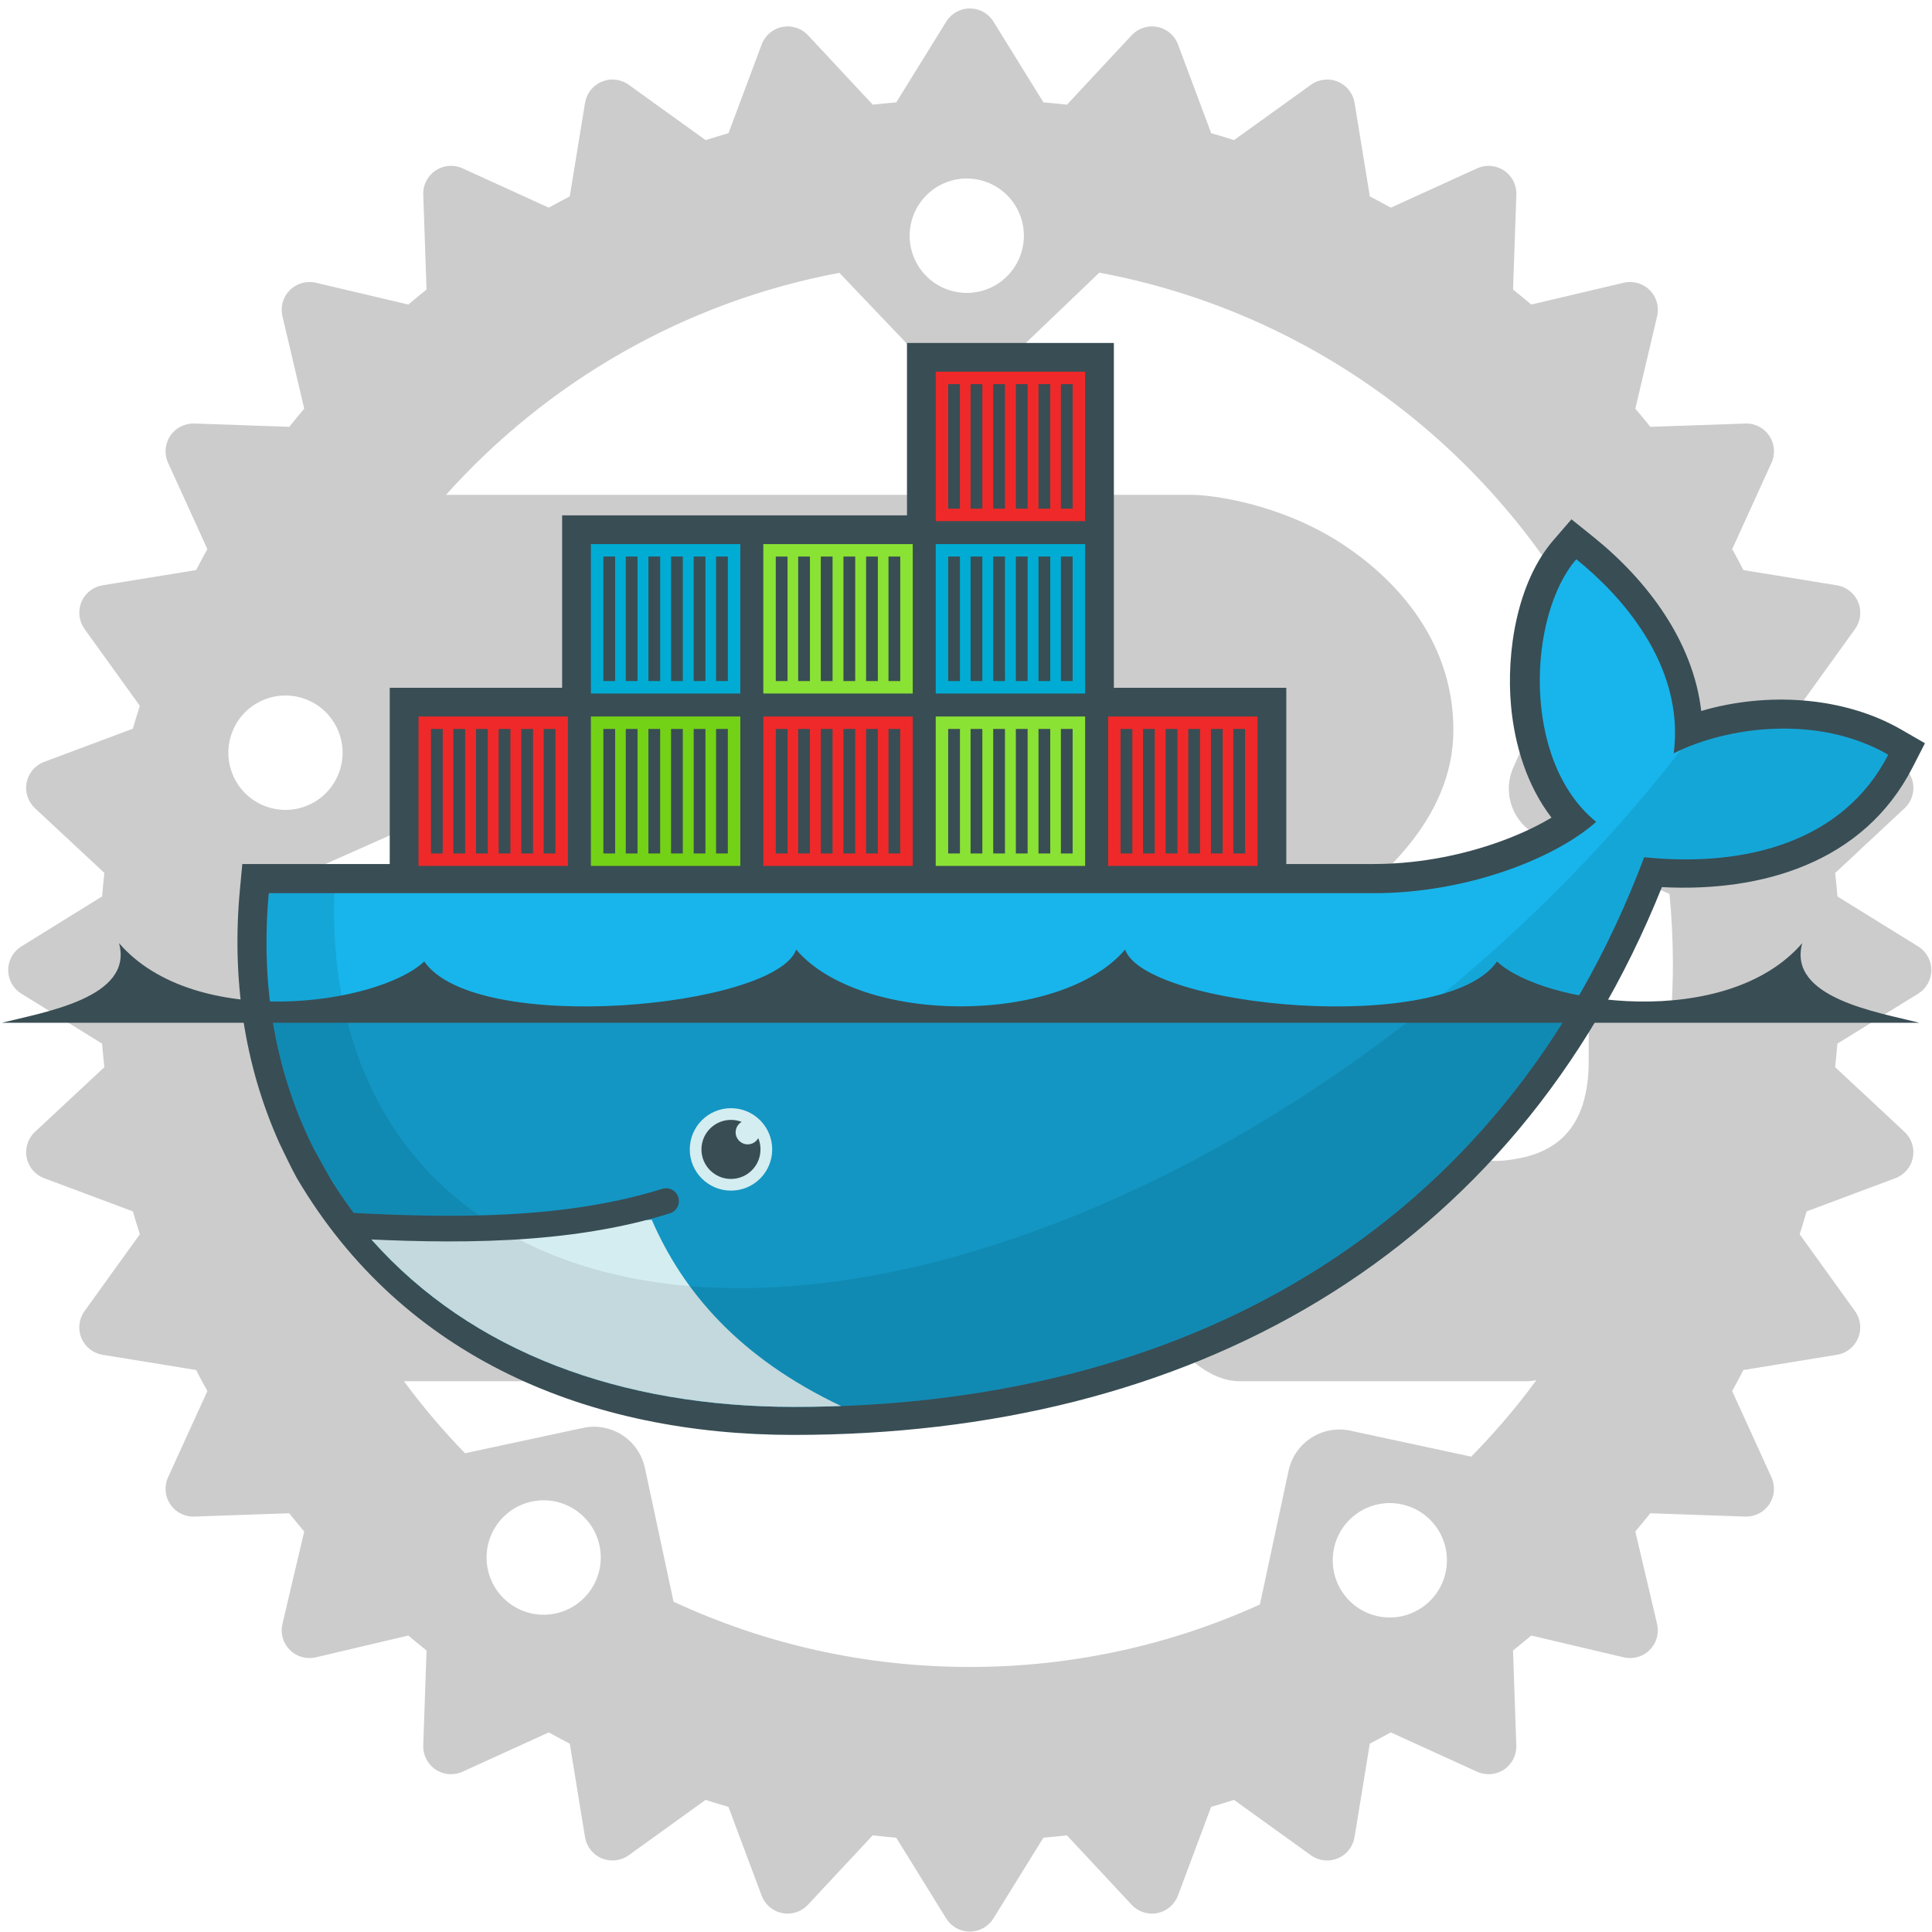 <?xml version="1.0" encoding="UTF-8" standalone="no"?>
<svg
   xmlns:dc="http://purl.org/dc/elements/1.1/"
   xmlns:cc="http://creativecommons.org/ns#"
   xmlns:rdf="http://www.w3.org/1999/02/22-rdf-syntax-ns#"
   xmlns:svg="http://www.w3.org/2000/svg"
   xmlns="http://www.w3.org/2000/svg"
   xmlns:sodipodi="http://sodipodi.sourceforge.net/DTD/sodipodi-0.dtd"
   xmlns:inkscape="http://www.inkscape.org/namespaces/inkscape"
   inkscape:export-ydpi="240"
   inkscape:export-xdpi="240"
   inkscape:export-filename="/home/smueller/src/Docker/rust-crosspile/resources/Docker_Rust.png"
   inkscape:version="1.0 (4035a4fb49, 2020-05-01)"
   sodipodi:docname="Docker_Rust.svg"
   version="1.1"
   id="Layer_1"
   x="0px"
   y="0px"
   width="144px"
   height="144px"
   viewBox="19 19 106 106"
   style="enable-background:new 0 0 144 144;"
   xml:space="preserve"><defs
     id="defs937"><clipPath
       id="clipPath8"><path
         d="M 76,2 V 48 H 54 V 71 H 35.581 c -0.078,0.666 -0.141,1.333 -0.206,2 -1.151,12.531 1.036,24.088 6.062,33.969 L 43.125,110 c 1.011,1.817 2.191,3.523 3.438,5.188 1.245,1.662 1.686,2.583 2.469,3.688 C 62.32,133.811 82.129,141 105,141 155.648,141 198.633,118.562 217.656,68.156 231.153,69.541 244.1,66.08 250,54.562 240.601,49.139 228.522,50.877 221.562,54.375 L 240,2 168,48 H 145 V 2 Z"
         id="path10" /></clipPath><clipPath
       id="clipPath1564"><path
         d="M 76,2 V 48 H 54 V 71 H 35.581 c -0.078,0.666 -0.141,1.333 -0.206,2 -1.151,12.531 1.036,24.088 6.062,33.969 L 43.125,110 c 1.011,1.817 2.191,3.523 3.438,5.188 1.245,1.662 1.686,2.583 2.469,3.688 C 62.32,133.811 82.129,141 105,141 155.648,141 198.633,118.562 217.656,68.156 231.153,69.541 244.1,66.08 250,54.562 240.601,49.139 228.522,50.877 221.562,54.375 L 240,2 168,48 H 145 V 2 Z"
         id="path1562" /></clipPath><clipPath
       id="clipPath1568"><path
         d="M 76,2 V 48 H 54 V 71 H 35.581 c -0.078,0.666 -0.141,1.333 -0.206,2 -1.151,12.531 1.036,24.088 6.062,33.969 L 43.125,110 c 1.011,1.817 2.191,3.523 3.438,5.188 1.245,1.662 1.686,2.583 2.469,3.688 C 62.32,133.811 82.129,141 105,141 155.648,141 198.633,118.562 217.656,68.156 231.153,69.541 244.1,66.08 250,54.562 240.601,49.139 228.522,50.877 221.562,54.375 L 240,2 168,48 H 145 V 2 Z"
         id="path1566" /></clipPath><clipPath
       id="clipPath1572"><path
         d="M 76,2 V 48 H 54 V 71 H 35.581 c -0.078,0.666 -0.141,1.333 -0.206,2 -1.151,12.531 1.036,24.088 6.062,33.969 L 43.125,110 c 1.011,1.817 2.191,3.523 3.438,5.188 1.245,1.662 1.686,2.583 2.469,3.688 C 62.32,133.811 82.129,141 105,141 155.648,141 198.633,118.562 217.656,68.156 231.153,69.541 244.1,66.08 250,54.562 240.601,49.139 228.522,50.877 221.562,54.375 L 240,2 168,48 H 145 V 2 Z"
         id="path1570" /></clipPath><clipPath
       id="clipPath1576"><path
         d="M 76,2 V 48 H 54 V 71 H 35.581 c -0.078,0.666 -0.141,1.333 -0.206,2 -1.151,12.531 1.036,24.088 6.062,33.969 L 43.125,110 c 1.011,1.817 2.191,3.523 3.438,5.188 1.245,1.662 1.686,2.583 2.469,3.688 C 62.32,133.811 82.129,141 105,141 155.648,141 198.633,118.562 217.656,68.156 231.153,69.541 244.1,66.08 250,54.562 240.601,49.139 228.522,50.877 221.562,54.375 L 240,2 168,48 H 145 V 2 Z"
         id="path1574" /></clipPath><clipPath
       id="clipPath8-7"><path
         id="path10-5"
         d="M 76,2 V 48 H 54 V 71 H 35.581 c -0.078,0.666 -0.141,1.333 -0.206,2 -1.151,12.531 1.036,24.088 6.062,33.969 L 43.125,110 c 1.011,1.817 2.191,3.523 3.438,5.188 1.245,1.662 1.686,2.583 2.469,3.688 C 62.32,133.811 82.129,141 105,141 155.648,141 198.633,118.562 217.656,68.156 231.153,69.541 244.1,66.08 250,54.562 240.601,49.139 228.522,50.877 221.562,54.375 L 240,2 168,48 H 145 V 2 Z" /></clipPath><clipPath
       id="clipPath1679"><path
         id="path1677"
         d="M 76,2 V 48 H 54 V 71 H 35.581 c -0.078,0.666 -0.141,1.333 -0.206,2 -1.151,12.531 1.036,24.088 6.062,33.969 L 43.125,110 c 1.011,1.817 2.191,3.523 3.438,5.188 1.245,1.662 1.686,2.583 2.469,3.688 C 62.32,133.811 82.129,141 105,141 155.648,141 198.633,118.562 217.656,68.156 231.153,69.541 244.1,66.08 250,54.562 240.601,49.139 228.522,50.877 221.562,54.375 L 240,2 168,48 H 145 V 2 Z" /></clipPath><clipPath
       id="clipPath1683"><path
         id="path1681"
         d="M 76,2 V 48 H 54 V 71 H 35.581 c -0.078,0.666 -0.141,1.333 -0.206,2 -1.151,12.531 1.036,24.088 6.062,33.969 L 43.125,110 c 1.011,1.817 2.191,3.523 3.438,5.188 1.245,1.662 1.686,2.583 2.469,3.688 C 62.32,133.811 82.129,141 105,141 155.648,141 198.633,118.562 217.656,68.156 231.153,69.541 244.1,66.08 250,54.562 240.601,49.139 228.522,50.877 221.562,54.375 L 240,2 168,48 H 145 V 2 Z" /></clipPath><clipPath
       id="clipPath1687"><path
         id="path1685"
         d="M 76,2 V 48 H 54 V 71 H 35.581 c -0.078,0.666 -0.141,1.333 -0.206,2 -1.151,12.531 1.036,24.088 6.062,33.969 L 43.125,110 c 1.011,1.817 2.191,3.523 3.438,5.188 1.245,1.662 1.686,2.583 2.469,3.688 C 62.32,133.811 82.129,141 105,141 155.648,141 198.633,118.562 217.656,68.156 231.153,69.541 244.1,66.08 250,54.562 240.601,49.139 228.522,50.877 221.562,54.375 L 240,2 168,48 H 145 V 2 Z" /></clipPath><clipPath
       id="clipPath1691"><path
         id="path1689"
         d="M 76,2 V 48 H 54 V 71 H 35.581 c -0.078,0.666 -0.141,1.333 -0.206,2 -1.151,12.531 1.036,24.088 6.062,33.969 L 43.125,110 c 1.011,1.817 2.191,3.523 3.438,5.188 1.245,1.662 1.686,2.583 2.469,3.688 C 62.32,133.811 82.129,141 105,141 155.648,141 198.633,118.562 217.656,68.156 231.153,69.541 244.1,66.08 250,54.562 240.601,49.139 228.522,50.877 221.562,54.375 L 240,2 168,48 H 145 V 2 Z" /></clipPath></defs><sodipodi:namedview
     inkscape:current-layer="layer2"
     inkscape:window-maximized="1"
     inkscape:window-y="28"
     inkscape:window-x="1920"
     inkscape:cy="78.521536"
     inkscape:cx="127.13059"
     inkscape:zoom="4"
     showgrid="false"
     id="namedview935"
     inkscape:window-height="1016"
     inkscape:window-width="1920"
     inkscape:pageshadow="2"
     inkscape:pageopacity="0"
     guidetolerance="10"
     gridtolerance="10"
     objecttolerance="10"
     borderopacity="1"
     bordercolor="#666666"
     pagecolor="#ffffff"
     inkscape:document-rotation="0" /><g
     sodipodi:insensitive="true"
     inkscape:groupmode="layer"
     id="g992"
     inkscape:label="Rust Kopie"
     style="display:none;opacity:0.2"><path
       d="m 124.244,70.928 -4.43,-2.742 c -0.037,-0.431 -0.08,-0.862 -0.126,-1.29 l 3.807,-3.551 c 0.387,-0.361 0.561,-0.895 0.456,-1.412 -0.102,-0.519 -0.466,-0.947 -0.961,-1.131 l -4.866,-1.82 c -0.122,-0.421 -0.25,-0.84 -0.381,-1.256 l 3.035,-4.216 c 0.31,-0.428 0.373,-0.986 0.171,-1.475 -0.202,-0.487 -0.642,-0.836 -1.163,-0.921 l -5.131,-0.835 c -0.2,-0.389 -0.407,-0.772 -0.617,-1.152 l 2.156,-4.733 c 0.221,-0.482 0.175,-1.042 -0.119,-1.48 -0.293,-0.44 -0.79,-0.697 -1.321,-0.676 l -5.208,0.181 c -0.269,-0.337 -0.543,-0.67 -0.823,-0.998 l 1.197,-5.073 c 0.121,-0.515 -0.031,-1.055 -0.406,-1.429 -0.372,-0.373 -0.912,-0.527 -1.428,-0.406 l -5.072,1.196 c -0.329,-0.278 -0.662,-0.553 -1,-0.823 l 0.182,-5.208 c 0.02,-0.527 -0.237,-1.028 -0.676,-1.321 -0.441,-0.294 -0.998,-0.339 -1.479,-0.12 l -4.732,2.157 C 94.927,30.184 94.544,29.976 94.157,29.776 l -0.837,-5.132 c -0.085,-0.52 -0.433,-0.962 -0.921,-1.163 -0.487,-0.203 -1.045,-0.137 -1.474,0.171 l -4.219,3.035 C 86.291,26.555 85.873,26.428 85.452,26.307 l -1.82,-4.867 c -0.184,-0.496 -0.612,-0.86 -1.131,-0.963 -0.518,-0.102 -1.051,0.071 -1.411,0.456 l -3.551,3.81 c -0.428,-0.047 -0.86,-0.091 -1.29,-0.126 l -2.742,-4.431 c -0.277,-0.449 -0.768,-0.722 -1.296,-0.722 -0.528,0 -1.019,0.273 -1.295,0.722 l -2.742,4.431 c -0.431,0.035 -0.863,0.079 -1.291,0.126 l -3.552,-3.81 c -0.36,-0.385 -0.894,-0.557 -1.411,-0.456 -0.519,0.104 -0.947,0.467 -1.131,0.963 l -1.82,4.867 c -0.421,0.121 -0.839,0.249 -1.255,0.38 L 53.494,23.651 c -0.428,-0.309 -0.987,-0.375 -1.475,-0.171 -0.487,0.202 -0.837,0.643 -0.921,1.163 l -0.837,5.132 c -0.387,0.201 -0.77,0.407 -1.152,0.618 l -4.732,-2.157 c -0.481,-0.22 -1.041,-0.174 -1.479,0.12 -0.44,0.292 -0.697,0.793 -0.676,1.321 l 0.181,5.208 c -0.337,0.269 -0.67,0.544 -1,0.823 l -5.072,-1.196 c -0.515,-0.12 -1.056,0.033 -1.429,0.406 -0.375,0.374 -0.527,0.913 -0.406,1.429 l 1.195,5.073 c -0.277,0.329 -0.551,0.661 -0.821,0.998 L 29.662,42.236 c -0.525,-0.015 -1.027,0.237 -1.321,0.676 -0.294,0.438 -0.339,0.998 -0.12,1.48 l 2.157,4.733 c -0.21,0.38 -0.417,0.763 -0.618,1.152 l -5.131,0.835 c -0.521,0.085 -0.961,0.433 -1.163,0.921 -0.202,0.489 -0.136,1.046 0.171,1.475 l 3.035,4.216 c -0.132,0.416 -0.26,0.835 -0.381,1.256 l -4.867,1.82 c -0.494,0.184 -0.858,0.612 -0.961,1.131 -0.103,0.518 0.07,1.051 0.456,1.412 l 3.808,3.551 c -0.047,0.428 -0.09,0.86 -0.126,1.29 l -4.43,2.742 c -0.449,0.277 -0.722,0.767 -0.722,1.296 0,0.529 0.273,1.019 0.722,1.295 l 4.43,2.742 c 0.036,0.431 0.079,0.862 0.126,1.29 l -3.808,3.552 c -0.386,0.36 -0.559,0.894 -0.456,1.411 0.103,0.519 0.467,0.946 0.961,1.131 l 4.867,1.82 c 0.121,0.421 0.249,0.84 0.381,1.256 l -3.035,4.217 c -0.308,0.429 -0.374,0.987 -0.171,1.474 0.203,0.489 0.643,0.838 1.164,0.921 l 5.13,0.835 c 0.201,0.389 0.406,0.772 0.618,1.154 l -2.157,4.731 c -0.22,0.481 -0.174,1.04 0.12,1.48 0.294,0.441 0.795,0.698 1.321,0.676 l 5.206,-0.182 c 0.271,0.339 0.544,0.67 0.823,1 l -1.195,5.074 c -0.121,0.514 0.031,1.051 0.406,1.425 0.372,0.376 0.913,0.526 1.429,0.405 l 5.072,-1.195 c 0.33,0.28 0.663,0.552 1,0.821 l -0.181,5.209 c -0.02,0.527 0.237,1.027 0.676,1.322 0.438,0.293 0.998,0.338 1.479,0.118 l 4.732,-2.156 c 0.381,0.212 0.764,0.417 1.152,0.618 l 0.837,5.129 c 0.085,0.522 0.433,0.964 0.921,1.164 0.487,0.203 1.046,0.137 1.475,-0.17 l 4.216,-3.037 c 0.416,0.132 0.835,0.261 1.256,0.382 l 1.82,4.865 c 0.184,0.494 0.612,0.86 1.131,0.961 0.518,0.105 1.051,-0.069 1.411,-0.456 l 3.552,-3.808 c 0.428,0.049 0.86,0.091 1.291,0.129 l 2.742,4.43 c 0.276,0.447 0.767,0.722 1.295,0.722 0.528,0 1.019,-0.274 1.296,-0.722 l 2.742,-4.43 c 0.431,-0.038 0.862,-0.08 1.29,-0.129 l 3.551,3.808 c 0.36,0.387 0.894,0.561 1.411,0.456 0.519,-0.102 0.947,-0.467 1.131,-0.961 l 1.82,-4.865 c 0.421,-0.121 0.84,-0.25 1.256,-0.382 l 4.217,3.037 c 0.428,0.307 0.987,0.373 1.474,0.17 0.488,-0.201 0.837,-0.643 0.921,-1.164 l 0.837,-5.129 c 0.387,-0.201 0.77,-0.409 1.152,-0.618 l 4.732,2.156 c 0.481,0.22 1.04,0.175 1.479,-0.118 0.44,-0.294 0.696,-0.793 0.676,-1.322 l -0.181,-5.209 c 0.337,-0.269 0.67,-0.54 0.999,-0.821 l 5.072,1.195 c 0.515,0.121 1.056,-0.029 1.428,-0.405 0.375,-0.374 0.527,-0.911 0.406,-1.425 l -1.195,-5.074 c 0.278,-0.33 0.552,-0.661 0.821,-1 l 5.208,0.182 c 0.525,0.021 1.027,-0.236 1.321,-0.676 0.294,-0.44 0.34,-0.999 0.119,-1.48 l -2.156,-4.731 c 0.211,-0.382 0.417,-0.765 0.617,-1.154 l 5.131,-0.835 c 0.522,-0.084 0.962,-0.432 1.163,-0.921 0.202,-0.487 0.138,-1.044 -0.171,-1.474 l -3.035,-4.217 c 0.131,-0.416 0.259,-0.835 0.381,-1.256 l 4.866,-1.82 c 0.495,-0.185 0.86,-0.612 0.961,-1.131 0.105,-0.518 -0.069,-1.051 -0.456,-1.411 l -3.807,-3.552 c 0.046,-0.428 0.089,-0.86 0.126,-1.29 l 4.43,-2.742 c 0.449,-0.276 0.722,-0.767 0.722,-1.295 0,-0.528 -0.272,-1.019 -0.721,-1.296 z M 94.595,107.675 c -1.692,-0.365 -2.767,-2.032 -2.404,-3.729 0.362,-1.695 2.028,-2.773 3.719,-2.408 1.692,0.362 2.769,2.032 2.406,3.726 -0.363,1.694 -2.03,2.773 -3.721,2.411 z M 93.09,97.495 c -1.543,-0.331 -3.062,0.651 -3.392,2.198 l -1.573,7.339 c -4.853,2.203 -10.243,3.427 -15.918,3.427 -5.806,0 -11.312,-1.284 -16.252,-3.581 l -1.572,-7.339 c -0.331,-1.544 -1.849,-2.528 -3.391,-2.197 l -6.479,1.391 C 43.31,97.495 42.191,96.176 41.163,94.784 h 31.526 c 0.357,0 0.595,-0.065 0.595,-0.389 v -11.152 c 0,-0.325 -0.238,-0.389 -0.595,-0.389 h -9.22 v -7.069 h 9.972 c 0.91,0 4.867,0.26 6.132,5.318 0.396,1.556 1.266,6.615 1.861,8.235 0.593,1.817 3.006,5.446 5.578,5.446 h 15.71 c 0.178,0 0.369,-0.02 0.57,-0.056 -1.09,1.481 -2.285,2.882 -3.573,4.192 z M 49.487,107.522 c -1.692,0.365 -3.357,-0.714 -3.721,-2.408 -0.362,-1.698 0.714,-3.364 2.405,-3.729 1.692,-0.362 3.358,0.717 3.721,2.411 0.362,1.694 -0.715,3.363 -2.405,3.726 z M 37.527,59.026 c 0.702,1.584 -0.012,3.44 -1.594,4.14 -1.582,0.703 -3.433,-0.012 -4.134,-1.597 -0.702,-1.585 0.012,-3.438 1.594,-4.14 1.583,-0.702 3.433,0.012 4.134,1.597 z m -3.676,8.713 6.749,-2.999 c 1.442,-0.64 2.093,-2.33 1.453,-3.774 l -1.39,-3.143 h 5.467 V 82.465 H 35.101 c -0.957,-3.363 -1.47,-6.913 -1.47,-10.581 0,-1.4 0.076,-2.784 0.221,-4.144 z m 29.619,-2.393 v -7.264 h 13.019 c 0.672,0 4.748,0.777 4.748,3.825 0,2.53 -3.126,3.438 -5.697,3.438 H 63.471 Z m 47.314,6.538 c 0,0.964 -0.035,1.917 -0.106,2.864 h -3.958 c -0.396,0 -0.555,0.26 -0.555,0.648 v 1.818 c 0,4.278 -2.412,5.209 -4.526,5.446 -2.013,0.227 -4.245,-0.843 -4.52,-2.075 -1.188,-6.68 -3.167,-8.106 -6.292,-10.571 3.878,-2.463 7.914,-6.096 7.914,-10.959 0,-5.251 -3.6,-8.559 -6.054,-10.181 -3.443,-2.269 -7.254,-2.724 -8.283,-2.724 H 43.47 C 49.021,39.954 56.544,35.565 65.052,33.969 l 4.825,5.062 c 1.091,1.142 2.897,1.185 4.039,0.093 l 5.399,-5.164 C 90.626,36.065 100.204,43.107 105.723,52.768 l -3.696,8.347 c -0.638,1.445 0.013,3.134 1.454,3.774 l 7.115,3.16 c 0.123,1.263 0.188,2.539 0.188,3.833 z M 69.879,29.663 c 1.25,-1.198 3.233,-1.15 4.43,0.102 1.195,1.255 1.149,3.24 -0.104,4.437 -1.25,1.198 -3.233,1.151 -4.43,-0.103 -1.194,-1.253 -1.148,-3.238 0.104,-4.436 z m 36.676,29.515 c 0.701,-1.584 2.552,-2.299 4.133,-1.596 1.582,0.702 2.296,2.557 1.594,4.14 -0.701,1.585 -2.552,2.3 -4.134,1.597 -1.58,-0.702 -2.293,-2.556 -1.593,-4.141 z"
       id="path990"
       style="fill:#000000;stroke-width:1.008" /></g><g
     sodipodi:insensitive="true"
     style="display:inline;opacity:0.2"
     inkscape:label="Rust"
     id="layer1"
     inkscape:groupmode="layer"><path
       style="fill:#000000;stroke-width:1.008"
       id="path3"
       d="m 124.244,70.928 -4.43,-2.742 c -0.037,-0.431 -0.08,-0.862 -0.126,-1.29 l 3.807,-3.551 c 0.387,-0.361 0.561,-0.895 0.456,-1.412 -0.102,-0.519 -0.466,-0.947 -0.961,-1.131 l -4.866,-1.82 c -0.122,-0.421 -0.25,-0.84 -0.381,-1.256 l 3.035,-4.216 c 0.31,-0.428 0.373,-0.986 0.171,-1.475 -0.202,-0.487 -0.642,-0.836 -1.163,-0.921 l -5.131,-0.835 c -0.2,-0.389 -0.407,-0.772 -0.617,-1.152 l 2.156,-4.733 c 0.221,-0.482 0.175,-1.042 -0.119,-1.48 -0.293,-0.44 -0.79,-0.697 -1.321,-0.676 l -5.208,0.181 c -0.269,-0.337 -0.543,-0.67 -0.823,-0.998 l 1.197,-5.073 c 0.121,-0.515 -0.031,-1.055 -0.406,-1.429 -0.372,-0.373 -0.912,-0.527 -1.428,-0.406 l -5.072,1.196 c -0.329,-0.278 -0.662,-0.553 -1,-0.823 l 0.182,-5.208 c 0.02,-0.527 -0.237,-1.028 -0.676,-1.321 -0.441,-0.294 -0.998,-0.339 -1.479,-0.12 l -4.732,2.157 C 94.927,30.184 94.544,29.976 94.157,29.776 l -0.837,-5.132 c -0.085,-0.52 -0.433,-0.962 -0.921,-1.163 -0.487,-0.203 -1.045,-0.137 -1.474,0.171 l -4.219,3.035 C 86.291,26.555 85.873,26.428 85.452,26.307 l -1.82,-4.867 c -0.184,-0.496 -0.612,-0.86 -1.131,-0.963 -0.518,-0.102 -1.051,0.071 -1.411,0.456 l -3.551,3.81 c -0.428,-0.047 -0.86,-0.091 -1.29,-0.126 l -2.742,-4.431 c -0.277,-0.449 -0.768,-0.722 -1.296,-0.722 -0.528,0 -1.019,0.273 -1.295,0.722 l -2.742,4.431 c -0.431,0.035 -0.863,0.079 -1.291,0.126 l -3.552,-3.81 c -0.36,-0.385 -0.894,-0.557 -1.411,-0.456 -0.519,0.104 -0.947,0.467 -1.131,0.963 l -1.82,4.867 c -0.421,0.121 -0.839,0.249 -1.255,0.38 L 53.494,23.651 c -0.428,-0.309 -0.987,-0.375 -1.475,-0.171 -0.487,0.202 -0.837,0.643 -0.921,1.163 l -0.837,5.132 c -0.387,0.201 -0.77,0.407 -1.152,0.618 l -4.732,-2.157 c -0.481,-0.22 -1.041,-0.174 -1.479,0.12 -0.44,0.292 -0.697,0.793 -0.676,1.321 l 0.181,5.208 c -0.337,0.269 -0.67,0.544 -1,0.823 l -5.072,-1.196 c -0.515,-0.12 -1.056,0.033 -1.429,0.406 -0.375,0.374 -0.527,0.913 -0.406,1.429 l 1.195,5.073 c -0.277,0.329 -0.551,0.661 -0.821,0.998 L 29.662,42.236 c -0.525,-0.015 -1.027,0.237 -1.321,0.676 -0.294,0.438 -0.339,0.998 -0.12,1.48 l 2.157,4.733 c -0.21,0.38 -0.417,0.763 -0.618,1.152 l -5.131,0.835 c -0.521,0.085 -0.961,0.433 -1.163,0.921 -0.202,0.489 -0.136,1.046 0.171,1.475 l 3.035,4.216 c -0.132,0.416 -0.26,0.835 -0.381,1.256 l -4.867,1.82 c -0.494,0.184 -0.858,0.612 -0.961,1.131 -0.103,0.518 0.07,1.051 0.456,1.412 l 3.808,3.551 c -0.047,0.428 -0.09,0.86 -0.126,1.29 l -4.43,2.742 c -0.449,0.277 -0.722,0.767 -0.722,1.296 0,0.529 0.273,1.019 0.722,1.295 l 4.43,2.742 c 0.036,0.431 0.079,0.862 0.126,1.29 l -3.808,3.552 c -0.386,0.36 -0.559,0.894 -0.456,1.411 0.103,0.519 0.467,0.946 0.961,1.131 l 4.867,1.82 c 0.121,0.421 0.249,0.84 0.381,1.256 l -3.035,4.217 c -0.308,0.429 -0.374,0.987 -0.171,1.474 0.203,0.489 0.643,0.838 1.164,0.921 l 5.13,0.835 c 0.201,0.389 0.406,0.772 0.618,1.154 l -2.157,4.731 c -0.22,0.481 -0.174,1.04 0.12,1.48 0.294,0.441 0.795,0.698 1.321,0.676 l 5.206,-0.182 c 0.271,0.339 0.544,0.67 0.823,1 l -1.195,5.074 c -0.121,0.514 0.031,1.051 0.406,1.425 0.372,0.376 0.913,0.526 1.429,0.405 l 5.072,-1.195 c 0.33,0.28 0.663,0.552 1,0.821 l -0.181,5.209 c -0.02,0.527 0.237,1.027 0.676,1.322 0.438,0.293 0.998,0.338 1.479,0.118 l 4.732,-2.156 c 0.381,0.212 0.764,0.417 1.152,0.618 l 0.837,5.129 c 0.085,0.522 0.433,0.964 0.921,1.164 0.487,0.203 1.046,0.137 1.475,-0.17 l 4.216,-3.037 c 0.416,0.132 0.835,0.261 1.256,0.382 l 1.82,4.865 c 0.184,0.494 0.612,0.86 1.131,0.961 0.518,0.105 1.051,-0.069 1.411,-0.456 l 3.552,-3.808 c 0.428,0.049 0.86,0.091 1.291,0.129 l 2.742,4.43 c 0.276,0.447 0.767,0.722 1.295,0.722 0.528,0 1.019,-0.274 1.296,-0.722 l 2.742,-4.43 c 0.431,-0.038 0.862,-0.08 1.29,-0.129 l 3.551,3.808 c 0.36,0.387 0.894,0.561 1.411,0.456 0.519,-0.102 0.947,-0.467 1.131,-0.961 l 1.82,-4.865 c 0.421,-0.121 0.84,-0.25 1.256,-0.382 l 4.217,3.037 c 0.428,0.307 0.987,0.373 1.474,0.17 0.488,-0.201 0.837,-0.643 0.921,-1.164 l 0.837,-5.129 c 0.387,-0.201 0.77,-0.409 1.152,-0.618 l 4.732,2.156 c 0.481,0.22 1.04,0.175 1.479,-0.118 0.44,-0.294 0.696,-0.793 0.676,-1.322 l -0.181,-5.209 c 0.337,-0.269 0.67,-0.54 0.999,-0.821 l 5.072,1.195 c 0.515,0.121 1.056,-0.029 1.428,-0.405 0.375,-0.374 0.527,-0.911 0.406,-1.425 l -1.195,-5.074 c 0.278,-0.33 0.552,-0.661 0.821,-1 l 5.208,0.182 c 0.525,0.021 1.027,-0.236 1.321,-0.676 0.294,-0.44 0.34,-0.999 0.119,-1.48 l -2.156,-4.731 c 0.211,-0.382 0.417,-0.765 0.617,-1.154 l 5.131,-0.835 c 0.522,-0.084 0.962,-0.432 1.163,-0.921 0.202,-0.487 0.138,-1.044 -0.171,-1.474 l -3.035,-4.217 c 0.131,-0.416 0.259,-0.835 0.381,-1.256 l 4.866,-1.82 c 0.495,-0.185 0.86,-0.612 0.961,-1.131 0.105,-0.518 -0.069,-1.051 -0.456,-1.411 l -3.807,-3.552 c 0.046,-0.428 0.089,-0.86 0.126,-1.29 l 4.43,-2.742 c 0.449,-0.276 0.722,-0.767 0.722,-1.295 0,-0.528 -0.272,-1.019 -0.721,-1.296 z M 94.595,107.675 c -1.692,-0.365 -2.767,-2.032 -2.404,-3.729 0.362,-1.695 2.028,-2.773 3.719,-2.408 1.692,0.362 2.769,2.032 2.406,3.726 -0.363,1.694 -2.03,2.773 -3.721,2.411 z M 93.09,97.495 c -1.543,-0.331 -3.062,0.651 -3.392,2.198 l -1.573,7.339 c -4.853,2.203 -10.243,3.427 -15.918,3.427 -5.806,0 -11.312,-1.284 -16.252,-3.581 l -1.572,-7.339 c -0.331,-1.544 -1.849,-2.528 -3.391,-2.197 l -6.479,1.391 C 43.31,97.495 42.191,96.176 41.163,94.784 h 31.526 c 0.357,0 0.595,-0.065 0.595,-0.389 v -11.152 c 0,-0.325 -0.238,-0.389 -0.595,-0.389 h -9.22 v -7.069 h 9.972 c 0.91,0 4.867,0.26 6.132,5.318 0.396,1.556 1.266,6.615 1.861,8.235 0.593,1.817 3.006,5.446 5.578,5.446 h 15.71 c 0.178,0 0.369,-0.02 0.57,-0.056 -1.09,1.481 -2.285,2.882 -3.573,4.192 z M 49.487,107.522 c -1.692,0.365 -3.357,-0.714 -3.721,-2.408 -0.362,-1.698 0.714,-3.364 2.405,-3.729 1.692,-0.362 3.358,0.717 3.721,2.411 0.362,1.694 -0.715,3.363 -2.405,3.726 z M 37.527,59.026 c 0.702,1.584 -0.012,3.44 -1.594,4.14 -1.582,0.703 -3.433,-0.012 -4.134,-1.597 -0.702,-1.585 0.012,-3.438 1.594,-4.14 1.583,-0.702 3.433,0.012 4.134,1.597 z m -3.676,8.713 6.749,-2.999 c 1.442,-0.64 2.093,-2.33 1.453,-3.774 l -1.39,-3.143 h 5.467 V 82.465 H 35.101 c -0.957,-3.363 -1.47,-6.913 -1.47,-10.581 0,-1.4 0.076,-2.784 0.221,-4.144 z m 29.619,-2.393 v -7.264 h 13.019 c 0.672,0 4.748,0.777 4.748,3.825 0,2.53 -3.126,3.438 -5.697,3.438 H 63.471 Z m 47.314,6.538 c 0,0.964 -0.035,1.917 -0.106,2.864 h -3.958 c -0.396,0 -0.555,0.26 -0.555,0.648 v 1.818 c 0,4.278 -2.412,5.209 -4.526,5.446 -2.013,0.227 -4.245,-0.843 -4.52,-2.075 -1.188,-6.68 -3.167,-8.106 -6.292,-10.571 3.878,-2.463 7.914,-6.096 7.914,-10.959 0,-5.251 -3.6,-8.559 -6.054,-10.181 -3.443,-2.269 -7.254,-2.724 -8.283,-2.724 H 43.47 C 49.021,39.954 56.544,35.565 65.052,33.969 l 4.825,5.062 c 1.091,1.142 2.897,1.185 4.039,0.093 l 5.399,-5.164 C 90.626,36.065 100.204,43.107 105.723,52.768 l -3.696,8.347 c -0.638,1.445 0.013,3.134 1.454,3.774 l 7.115,3.16 c 0.123,1.263 0.188,2.539 0.188,3.833 z M 69.879,29.663 c 1.25,-1.198 3.233,-1.15 4.43,0.102 1.195,1.255 1.149,3.24 -0.104,4.437 -1.25,1.198 -3.233,1.151 -4.43,-0.103 -1.194,-1.253 -1.148,-3.238 0.104,-4.436 z m 36.676,29.515 c 0.701,-1.584 2.552,-2.299 4.133,-1.596 1.582,0.702 2.296,2.557 1.594,4.14 -0.701,1.585 -2.552,2.3 -4.134,1.597 -1.58,-0.702 -2.293,-2.556 -1.593,-4.141 z" /></g><g
     inkscape:groupmode="layer"
     id="g1038"
     inkscape:label="Docker Kopie"
     style="display:none"
     sodipodi:insensitive="true"><g
       transform="matrix(0.414,0,0,0.414,19.1,37.816)"
       id="g1036"><path
         style="fill:#394d54"
         id="path996"
         d="m 147.488,45.732 h 22.866 v 23.375 h 11.562 c 5.339,0 10.831,-0.951 15.887,-2.664 2.484,-0.842 5.273,-2.015 7.724,-3.489 -3.228,-4.214 -4.876,-9.536 -5.361,-14.781 -0.659,-7.134 0.78,-16.42 5.609,-22.004 l 2.404,-2.78 2.864,2.302 c 7.211,5.794 13.276,13.889 14.345,23.118 8.683,-2.554 18.878,-1.95 26.531,2.467 l 3.14,1.812 -1.653,3.226 C 246.933,68.947 233.401,72.86 220.171,72.167 200.374,121.476 157.273,144.82 105.014,144.82 c -26.999,0 -51.77,-10.093 -65.876,-34.047 -0.827,-1.488 -1.535,-3.044 -2.286,-4.572 C 32.084,95.657 30.5,84.106 31.574,72.564 l 0.322,-3.457 h 19.553 v -23.375 h 22.866 v -22.866 h 45.732 v -22.866 h 27.44 v 45.732" /><g
         id="g1018"
         clip-path="url(#clipPath8-7)"><g
           id="g1010"><g
             id="g1006"
             transform="translate(0,-22.866)"><path
               style="fill:#00acd3"
               id="path998"
               d="m 123.859,3.811 h 19.818 V 23.628 h -19.818 z" /><path
               style="fill:#20c2ef"
               id="path1000"
               d="m 123.859,26.676 h 19.818 v 19.818 h -19.818 z" /><path
               style="stroke:#394d54;stroke-width:1.56"
               id="path1002"
               d="M 126.292,21.977 V 5.461 M 129.264,21.977 V 5.461 m 3.002,16.516 V 5.461 m 3.003,16.516 V 5.461 M 138.272,21.977 V 5.461 m 2.971,16.516 V 5.461" /><path
               style="stroke:#394d54;stroke-width:1.56"
               id="use1004"
               d="M 126.292,44.843 V 28.327 m 2.972,16.516 V 28.327 m 3.002,16.516 V 28.327 m 3.003,16.516 V 28.327 m 3.003,16.516 V 28.327 m 2.971,16.516 V 28.327" /></g><g
             transform="matrix(1,0,0,-1,22.866,27.439)"
             id="use1008"><path
               d="m 123.859,3.811 h 19.818 V 23.628 h -19.818 z"
               id="path1180"
               style="fill:#00acd3" /><path
               d="m 123.859,26.676 h 19.818 v 19.818 h -19.818 z"
               id="path1182"
               style="fill:#20c2ef" /><path
               d="M 126.292,21.977 V 5.461 M 129.264,21.977 V 5.461 m 3.002,16.516 V 5.461 m 3.003,16.516 V 5.461 M 138.272,21.977 V 5.461 m 2.971,16.516 V 5.461"
               id="path1184"
               style="stroke:#394d54;stroke-width:1.56" /><path
               style="stroke:#394d54;stroke-width:1.56"
               id="use1186"
               d="M 126.292,44.843 V 28.327 m 2.972,16.516 V 28.327 m 3.002,16.516 V 28.327 m 3.003,16.516 V 28.327 m 3.003,16.516 V 28.327 m 2.971,16.516 V 28.327" /></g></g><g
           id="use1012"
           transform="translate(-91.464,45.732)"><g
             id="g1130"
             transform="translate(0,-22.866)"><path
               style="fill:#00acd3"
               id="path1122"
               d="m 123.859,3.811 h 19.818 V 23.628 h -19.818 z" /><path
               style="fill:#20c2ef"
               id="path1124"
               d="m 123.859,26.676 h 19.818 v 19.818 h -19.818 z" /><path
               style="stroke:#394d54;stroke-width:1.56"
               id="path1126"
               d="M 126.292,21.977 V 5.461 M 129.264,21.977 V 5.461 m 3.002,16.516 V 5.461 m 3.003,16.516 V 5.461 M 138.272,21.977 V 5.461 m 2.971,16.516 V 5.461" /><path
               style="stroke:#394d54;stroke-width:1.56"
               id="use1128"
               d="M 126.292,44.843 V 28.327 m 2.972,16.516 V 28.327 m 3.002,16.516 V 28.327 m 3.003,16.516 V 28.327 m 3.003,16.516 V 28.327 m 2.971,16.516 V 28.327" /></g><g
             transform="matrix(1,0,0,-1,22.866,27.439)"
             id="use1132"><path
               d="m 123.859,3.811 h 19.818 V 23.628 h -19.818 z"
               id="path1220"
               style="fill:#00acd3" /><path
               d="m 123.859,26.676 h 19.818 v 19.818 h -19.818 z"
               id="path1222"
               style="fill:#20c2ef" /><path
               d="M 126.292,21.977 V 5.461 M 129.264,21.977 V 5.461 m 3.002,16.516 V 5.461 m 3.003,16.516 V 5.461 M 138.272,21.977 V 5.461 m 2.971,16.516 V 5.461"
               id="path1224"
               style="stroke:#394d54;stroke-width:1.56" /><path
               style="stroke:#394d54;stroke-width:1.56"
               id="use1226"
               d="M 126.292,44.843 V 28.327 m 2.972,16.516 V 28.327 m 3.002,16.516 V 28.327 m 3.003,16.516 V 28.327 m 3.003,16.516 V 28.327 m 2.971,16.516 V 28.327" /></g></g><g
           id="use1014"
           transform="translate(-45.732,45.732)"><g
             id="g1144"
             transform="translate(0,-22.866)"><path
               style="fill:#00acd3"
               id="path1136"
               d="m 123.859,3.811 h 19.818 V 23.628 h -19.818 z" /><path
               style="fill:#20c2ef"
               id="path1138"
               d="m 123.859,26.676 h 19.818 v 19.818 h -19.818 z" /><path
               style="stroke:#394d54;stroke-width:1.56"
               id="path1140"
               d="M 126.292,21.977 V 5.461 M 129.264,21.977 V 5.461 m 3.002,16.516 V 5.461 m 3.003,16.516 V 5.461 M 138.272,21.977 V 5.461 m 2.971,16.516 V 5.461" /><path
               style="stroke:#394d54;stroke-width:1.56"
               id="use1142"
               d="M 126.292,44.843 V 28.327 m 2.972,16.516 V 28.327 m 3.002,16.516 V 28.327 m 3.003,16.516 V 28.327 m 3.003,16.516 V 28.327 m 2.971,16.516 V 28.327" /></g><g
             transform="matrix(1,0,0,-1,22.866,27.439)"
             id="use1146"><path
               d="m 123.859,3.811 h 19.818 V 23.628 h -19.818 z"
               id="path1230"
               style="fill:#00acd3" /><path
               d="m 123.859,26.676 h 19.818 v 19.818 h -19.818 z"
               id="path1232"
               style="fill:#20c2ef" /><path
               d="M 126.292,21.977 V 5.461 M 129.264,21.977 V 5.461 m 3.002,16.516 V 5.461 m 3.003,16.516 V 5.461 M 138.272,21.977 V 5.461 m 2.971,16.516 V 5.461"
               id="path1234"
               style="stroke:#394d54;stroke-width:1.56" /><path
               style="stroke:#394d54;stroke-width:1.56"
               id="use1236"
               d="M 126.292,44.843 V 28.327 m 2.972,16.516 V 28.327 m 3.002,16.516 V 28.327 m 3.003,16.516 V 28.327 m 3.003,16.516 V 28.327 m 2.971,16.516 V 28.327" /></g></g><g
           id="use1016"
           transform="translate(-6.9169708e-8,45.732)"><g
             id="g1158"
             transform="translate(0,-22.866)"><path
               style="fill:#00acd3"
               id="path1150"
               d="m 123.859,3.811 h 19.818 V 23.628 h -19.818 z" /><path
               style="fill:#20c2ef"
               id="path1152"
               d="m 123.859,26.676 h 19.818 v 19.818 h -19.818 z" /><path
               style="stroke:#394d54;stroke-width:1.56"
               id="path1154"
               d="M 126.292,21.977 V 5.461 M 129.264,21.977 V 5.461 m 3.002,16.516 V 5.461 m 3.003,16.516 V 5.461 M 138.272,21.977 V 5.461 m 2.971,16.516 V 5.461" /><path
               style="stroke:#394d54;stroke-width:1.56"
               id="use1156"
               d="M 126.292,44.843 V 28.327 m 2.972,16.516 V 28.327 m 3.002,16.516 V 28.327 m 3.003,16.516 V 28.327 m 3.003,16.516 V 28.327 m 2.971,16.516 V 28.327" /></g><g
             transform="matrix(1,0,0,-1,22.866,27.439)"
             id="use1160"><path
               d="m 123.859,3.811 h 19.818 V 23.628 h -19.818 z"
               id="path1240"
               style="fill:#00acd3" /><path
               d="m 123.859,26.676 h 19.818 v 19.818 h -19.818 z"
               id="path1242"
               style="fill:#20c2ef" /><path
               d="M 126.292,21.977 V 5.461 M 129.264,21.977 V 5.461 m 3.002,16.516 V 5.461 m 3.003,16.516 V 5.461 M 138.272,21.977 V 5.461 m 2.971,16.516 V 5.461"
               id="path1244"
               style="stroke:#394d54;stroke-width:1.56" /><path
               style="stroke:#394d54;stroke-width:1.56"
               id="use1246"
               d="M 126.292,44.843 V 28.327 m 2.972,16.516 V 28.327 m 3.002,16.516 V 28.327 m 3.003,16.516 V 28.327 m 3.003,16.516 V 28.327 m 2.971,16.516 V 28.327" /></g></g></g><path
         style="fill:#17b5eb"
         id="path1020"
         clip-path="url(#clipPath8-7)"
         d="m 221.57,54.38 c 1.533,-11.915 -7.384,-21.275 -12.914,-25.718 -6.373,7.368 -7.363,26.678 2.635,34.807 -5.58,4.956 -17.337,9.448 -29.376,9.448 L 34,72.917 C 32.829,85.484 34,146 34,146 h 217 l -0.987,-91.424 c -9.399,-5.424 -21.484,-3.694 -28.443,-0.197" /><path
         style="fill-opacity:0.17"
         id="path1022"
         clip-path="url(#clipPath8-7)"
         d="m 34,89 v 57 H 251 V 89" /><path
         style="fill:#d4edf1"
         id="path1024"
         clip-path="url(#clipPath8-7)"
         d="M 111.237,140.89 C 97.698,134.465 90.266,125.731 86.131,116.196 L 45,118 l 21,28 45.237,-5.11" /><path
         style="fill-opacity:0.085"
         id="path1026"
         clip-path="url(#clipPath8-7)"
         d="m 222.5,53.938 v 0.031 c -20.861,26.889 -50.783,50.379 -82.906,62.719 -28.655,11.008 -53.638,11.06 -70.875,2.219 -1.856,-1.048 -3.676,-2.212 -5.5,-3.312 C 50.582,106.762 43.464,92.152 44.062,72.906 H 34 V 146 H 251 V 50 h -25 z" /><path
         style="fill:none;stroke:#394d54;stroke-width:3.4;stroke-linecap:round"
         id="path1028"
         d="m 45.625,117.031 c 14.165,0.775 29.282,0.914 42.469,-3.219" /><path
         style="fill:#d4edf1"
         id="path1030"
         d="m 102.17,106.959 c 0,3.019 -2.448,5.467 -5.467,5.467 -3.02,0 -5.468,-2.448 -5.468,-5.467 0,-3.019 2.448,-5.468 5.468,-5.468 3.019,0 5.467,2.449 5.467,5.468 z" /><path
         style="fill:#394d54"
         id="path1032"
         d="m 98.121,103.308 c -0.477,0.276 -0.8,0.793 -0.8,1.384 0,0.883 0.716,1.597 1.598,1.597 0.605,0 1.13,-0.336 1.402,-0.832 0.192,0.462 0.298,0.97 0.298,1.502 0,2.162 -1.753,3.915 -3.916,3.915 -2.162,0 -3.916,-1.753 -3.916,-3.915 0,-2.163 1.754,-3.917 3.916,-3.917 0.5,0 0.977,0.094 1.418,0.265 z" /><path
         style="fill:#394d54"
         id="path1034"
         d="m 0,90.162 h 254.327 c -5.538,-1.405 -17.521,-3.302 -15.545,-10.56 -10.069,11.652 -34.353,8.174 -40.481,2.429 -6.825,9.898 -46.555,6.136 -49.326,-1.575 -8.556,10.041 -35.067,10.041 -43.623,0 -2.772,7.711 -42.501,11.473 -49.327,1.575 C 49.898,87.777 25.616,91.254 15.546,79.603 17.522,86.86 5.539,88.758 0,90.162" /></g></g><g
     style="display:inline"
     inkscape:label="Docker"
     id="layer2"
     inkscape:groupmode="layer"><path
       style="fill:#394d54;stroke-width:0.414"
       id="path14"
       d="m 80.114,56.735 h 9.459 v 9.67 h 4.783 c 2.209,0 4.48,-0.393 6.572,-1.102 1.028,-0.349 2.181,-0.833 3.195,-1.443 -1.335,-1.743 -2.017,-3.945 -2.218,-6.115 -0.273,-2.951 0.323,-6.793 2.32,-9.103 l 0.994,-1.15 1.185,0.952 c 2.983,2.397 5.492,5.746 5.934,9.564 3.592,-1.057 7.809,-0.807 10.976,1.021 l 1.299,0.75 -0.684,1.334 c -2.678,5.226 -8.276,6.845 -13.749,6.559 -8.19,20.398 -26.02,30.055 -47.638,30.055 -11.169,0 -21.416,-4.175 -27.252,-14.085 -0.342,-0.616 -0.635,-1.259 -0.946,-1.891 -1.972,-4.362 -2.628,-9.14 -2.183,-13.915 l 0.133,-1.43 h 8.089 V 56.735 h 9.459 V 47.276 H 68.762 V 37.816 H 80.113 V 56.735" /><path
       d="M 70.339,39.392 H 78.537 V 47.591 H 70.339 Z"
       id="path24"
       style="fill:#ef2929;stroke-width:0.414" /><path
       style="stroke:#394d54;stroke-width:0.645;fill:#729fcf"
       id="use28"
       d="m 71.345,46.908 v -6.832 m 1.229,6.832 v -6.832 m 1.242,6.832 v -6.832 m 1.242,6.832 v -6.832 m 1.242,6.832 v -6.832 m 1.229,6.832 v -6.832" /><path
       inkscape:export-ydpi="240"
       inkscape:export-xdpi="240"
       d="m 41.961,66.509 h 8.198 V 58.311 H 41.961 Z"
       id="path1190"
       style="fill:#ef2929;stroke-width:0.414" /><path
       d="m 42.968,58.994 v 6.832 m 1.229,-6.832 v 6.832 m 1.242,-6.832 v 6.832 m 1.242,-6.832 v 6.832 m 1.242,-6.832 v 6.832 m 1.229,-6.832 v 6.832"
       id="path1194"
       style="stroke:#394d54;stroke-width:0.645" /><path
       style="fill:#00acd3;stroke-width:0.414"
       id="path1094"
       d="m 51.42,48.852 h 8.198 v 8.198 h -8.198 z" /><path
       style="stroke:#394d54;stroke-width:0.645"
       id="path1098"
       d="M 52.427,56.367 V 49.535 m 1.229,6.832 V 49.535 m 1.242,6.832 V 49.535 m 1.242,6.832 V 49.535 m 1.242,6.832 V 49.535 m 1.229,6.832 V 49.535" /><path
       style="fill:#73d216;stroke-width:0.414"
       id="path1096"
       d="m 51.42,58.311 h 8.198 v 8.198 h -8.198 z" /><path
       style="stroke:#394d54;stroke-width:0.645"
       id="use1100"
       d="m 52.427,65.826 v -6.832 m 1.229,6.832 v -6.832 m 1.242,6.832 v -6.832 m 1.242,6.832 v -6.832 m 1.242,6.832 v -6.832 m 1.229,6.832 v -6.832" /><path
       d="m 60.88,66.509 h 8.198 v -8.198 h -8.198 z"
       id="path1200"
       style="fill:#ef2929;stroke-width:0.414" /><path
       d="m 61.886,58.994 v 6.832 m 1.229,-6.832 v 6.832 m 1.242,-6.832 v 6.832 m 1.242,-6.832 v 6.832 m 1.242,-6.832 v 6.832 m 1.229,-6.832 v 6.832"
       id="path1204"
       style="stroke:#394d54;stroke-width:0.645" /><path
       d="m 60.88,57.05 h 8.198 v -8.198 h -8.198 z"
       id="path1202"
       style="fill:#8ae234;stroke-width:0.414" /><path
       style="stroke:#394d54;stroke-width:0.645"
       id="use1206"
       d="m 61.886,49.535 v 6.832 m 1.229,-6.832 v 6.832 m 1.242,-6.832 v 6.832 m 1.242,-6.832 v 6.832 m 1.242,-6.832 v 6.832 m 1.229,-6.832 v 6.832" /><path
       style="fill:#00acd3;stroke-width:0.414"
       id="path1108"
       d="m 70.339,48.852 h 8.198 v 8.198 h -8.198 z" /><path
       style="stroke:#394d54;stroke-width:0.645"
       id="path1112"
       d="M 71.345,56.367 V 49.535 m 1.229,6.832 V 49.535 m 1.242,6.832 V 49.535 m 1.242,6.832 V 49.535 m 1.242,6.832 V 49.535 m 1.229,6.832 V 49.535" /><path
       style="fill:#8ae234;stroke-width:0.414"
       id="path1110"
       d="m 70.339,58.311 h 8.198 v 8.198 h -8.198 z" /><path
       style="stroke:#394d54;stroke-width:0.645"
       id="use1114"
       d="m 71.345,65.826 v -6.832 m 1.229,6.832 v -6.832 m 1.242,6.832 v -6.832 m 1.242,6.832 v -6.832 m 1.242,6.832 v -6.832 m 1.229,6.832 v -6.832" /><path
       d="m 79.798,66.509 h 8.198 v -8.198 h -8.198 z"
       id="path1210"
       style="fill:#ef2929;stroke-width:0.414" /><path
       d="m 80.805,58.994 v 6.832 m 1.229,-6.832 v 6.832 m 1.242,-6.832 v 6.832 m 1.242,-6.832 v 6.832 m 1.242,-6.832 v 6.832 m 1.229,-6.832 v 6.832"
       id="path1214"
       style="stroke:#394d54;stroke-width:0.645" /><path
       transform="matrix(0.414,0,0,0.414,19.1,37.816)"
       style="fill:#17b5eb"
       id="path38"
       clip-path="url(#clipPath8-7)"
       d="m 221.57,54.38 c 1.533,-11.915 -7.384,-21.275 -12.914,-25.718 -6.373,7.368 -7.363,26.678 2.635,34.807 -5.58,4.956 -17.337,9.448 -29.376,9.448 L 34,72.917 C 32.829,85.484 34,146 34,146 h 217 l -0.987,-91.424 c -9.399,-5.424 -21.484,-3.694 -28.443,-0.197" /><path
       transform="matrix(0.414,0,0,0.414,19.1,37.816)"
       style="fill-opacity:0.17"
       id="path40"
       clip-path="url(#clipPath8-7)"
       d="m 34,89 v 57 H 251 V 89" /><path
       transform="matrix(0.414,0,0,0.414,19.1,37.816)"
       style="fill:#d4edf1"
       id="path42"
       clip-path="url(#clipPath8-7)"
       d="M 111.237,140.89 C 97.698,134.465 90.266,125.731 86.131,116.196 L 45,118 l 21,28 45.237,-5.11" /><path
       transform="matrix(0.414,0,0,0.414,19.1,37.816)"
       style="fill-opacity:0.085"
       id="path44"
       clip-path="url(#clipPath8-7)"
       d="m 222.5,53.938 v 0.031 c -20.861,26.889 -50.783,50.379 -82.906,62.719 -28.655,11.008 -53.638,11.06 -70.875,2.219 -1.856,-1.048 -3.676,-2.212 -5.5,-3.312 C 50.582,106.762 43.464,92.152 44.062,72.906 H 34 V 146 H 251 V 50 h -25 z" /><path
       style="fill:none;stroke:#394d54;stroke-width:1.407;stroke-linecap:round"
       id="path46"
       d="m 37.975,86.23 c 5.86,0.321 12.114,0.378 17.569,-1.332" /><path
       style="fill:#d4edf1;stroke-width:0.414"
       id="path48"
       d="m 61.367,82.063 c 0,1.249 -1.012,2.261 -2.261,2.261 -1.249,0 -2.262,-1.012 -2.262,-2.261 0,-1.249 1.013,-2.262 2.262,-2.262 1.249,0 2.261,1.013 2.261,2.262 z" /><path
       style="fill:#394d54;stroke-width:0.414"
       id="path50"
       d="m 59.692,80.553 c -0.197,0.114 -0.331,0.328 -0.331,0.572 0,0.365 0.296,0.661 0.661,0.661 0.25,0 0.467,-0.139 0.58,-0.344 0.079,0.191 0.123,0.401 0.123,0.621 0,0.894 -0.725,1.62 -1.62,1.62 -0.894,0 -1.62,-0.725 -1.62,-1.62 0,-0.895 0.726,-1.62 1.62,-1.62 0.207,0 0.404,0.039 0.586,0.11 z" /><path
       style="fill:#394d54;stroke-width:0.414"
       id="path52"
       d="M 19.1,75.115 H 124.311 c -2.291,-0.581 -7.248,-1.366 -6.431,-4.368 -4.165,4.82 -14.211,3.382 -16.746,1.005 -2.823,4.095 -19.259,2.538 -20.405,-0.652 -3.539,4.154 -14.507,4.154 -18.046,0 -1.147,3.19 -17.582,4.746 -20.406,0.652 -2.535,2.377 -12.58,3.815 -16.746,-1.005 0.818,3.002 -4.14,3.787 -6.431,4.368" /></g></svg>

